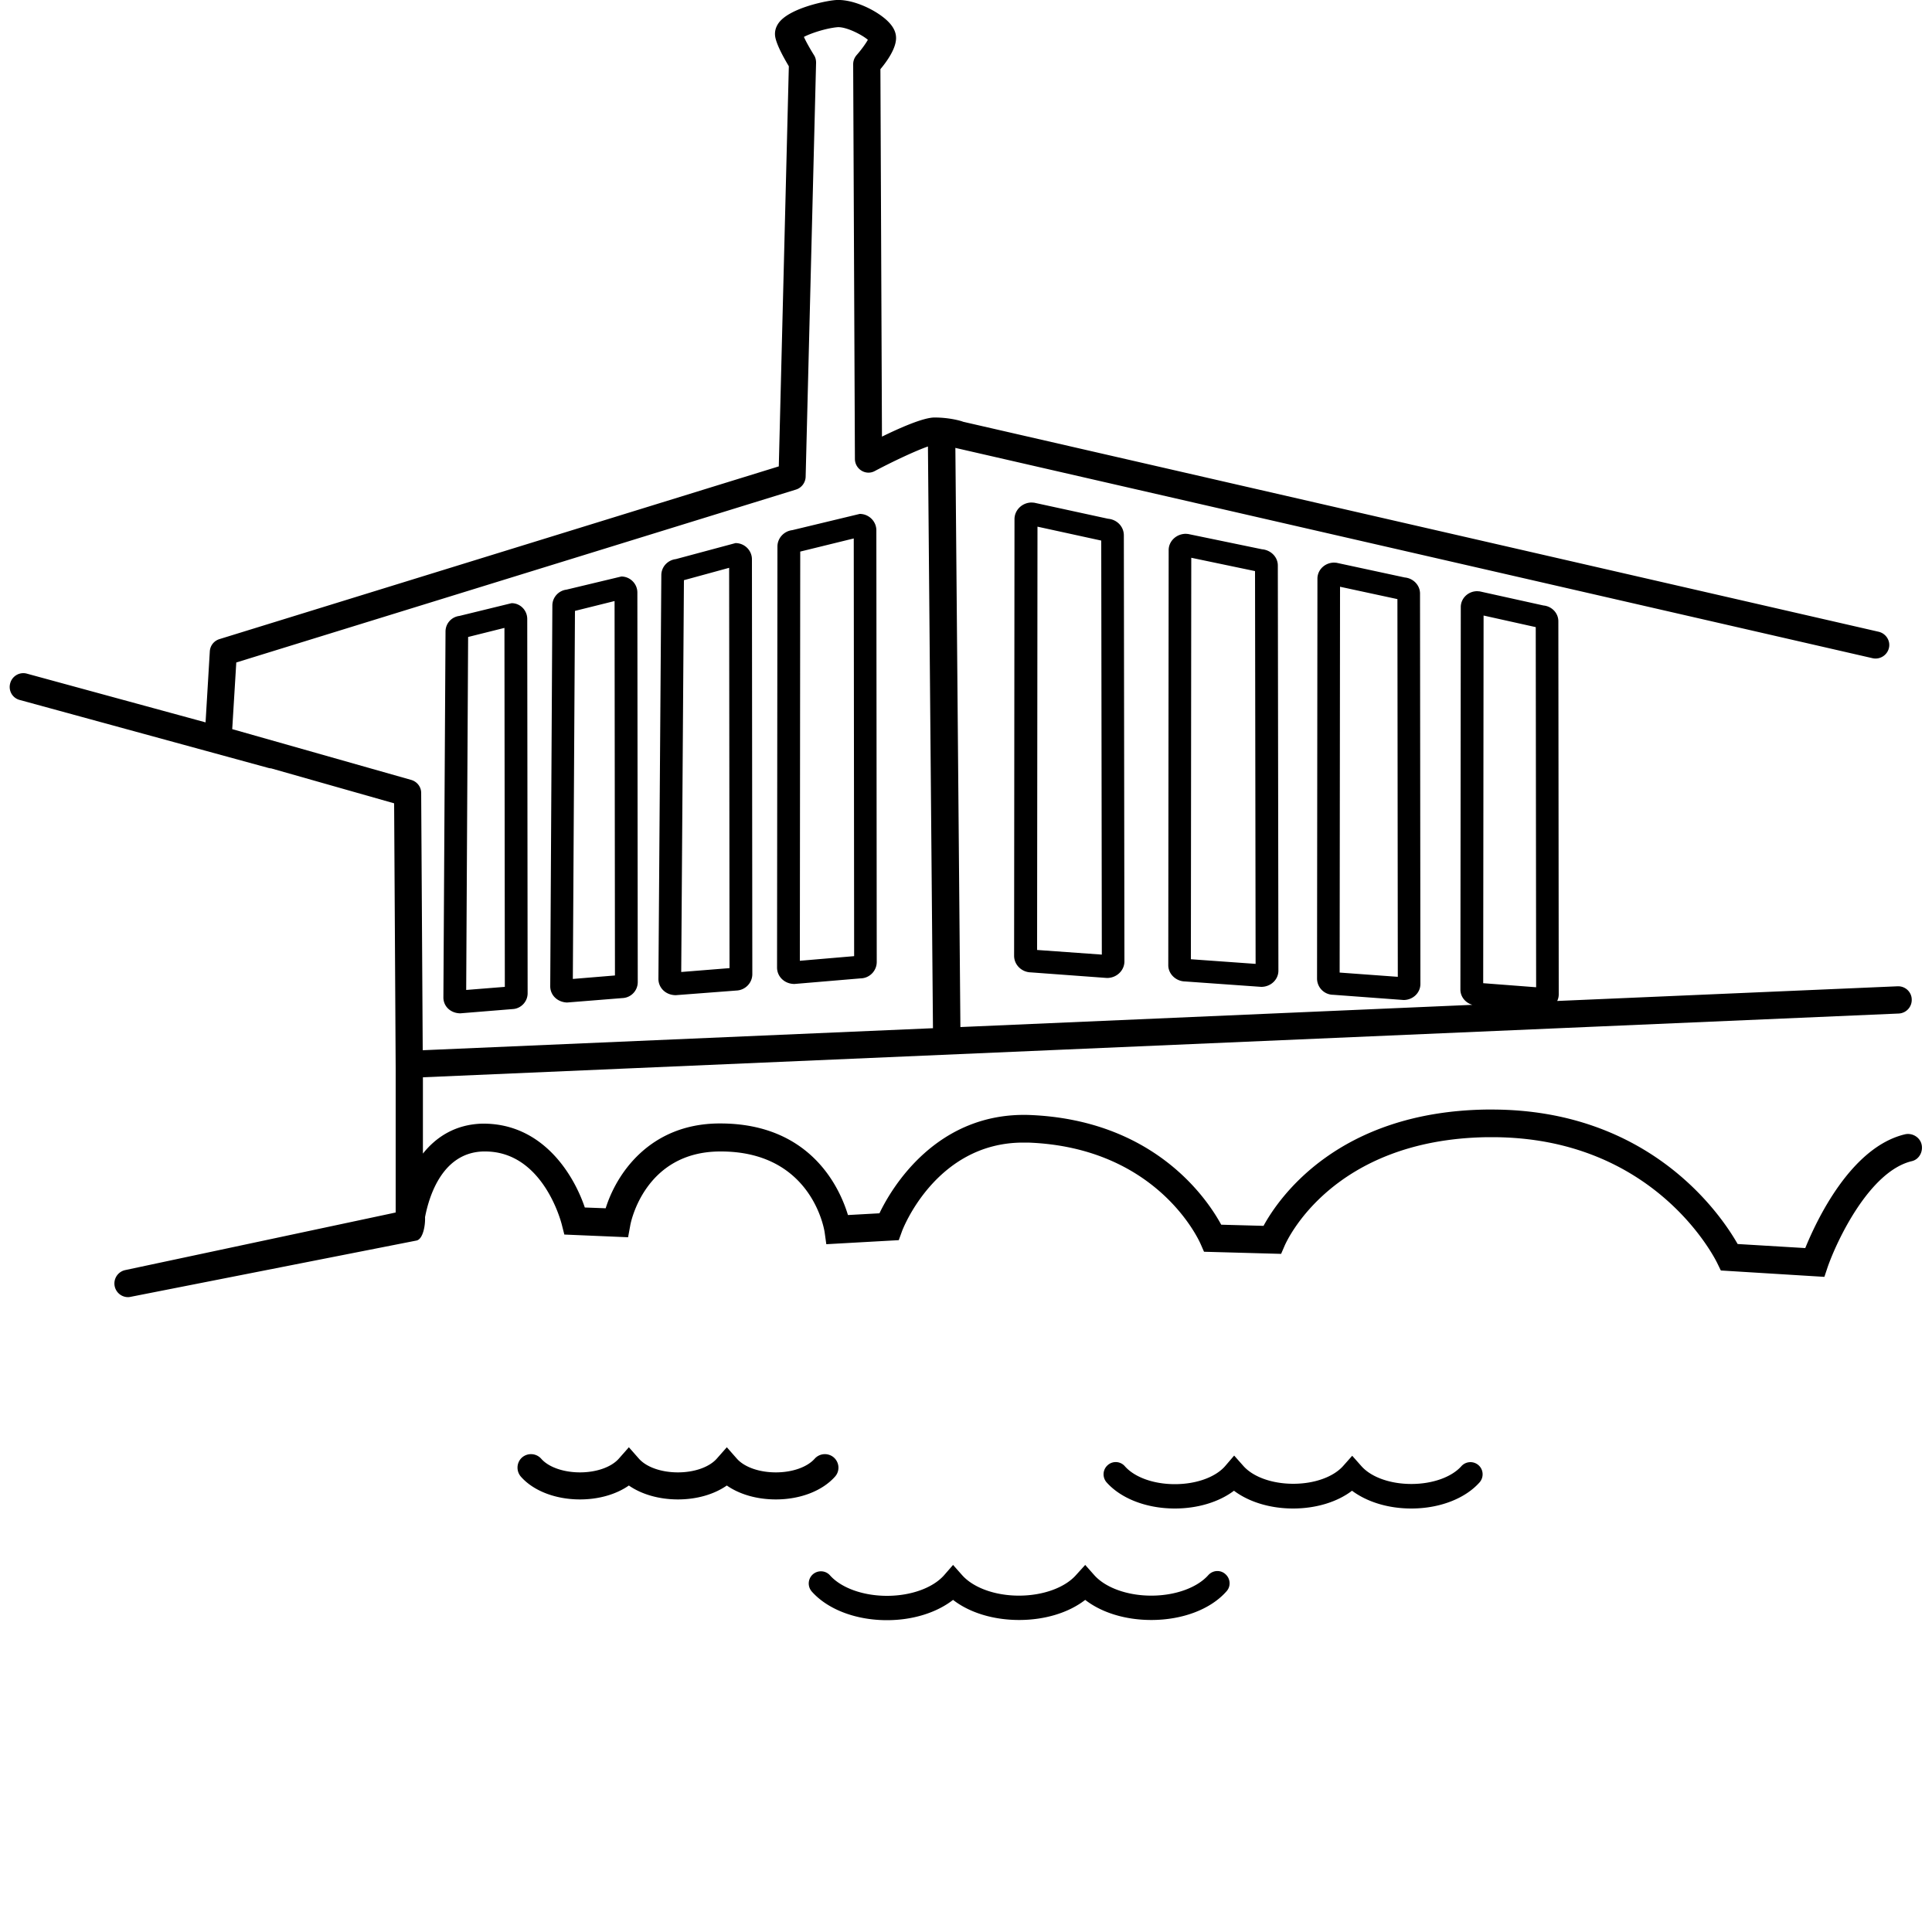 <svg xmlns="http://www.w3.org/2000/svg" xml:space="preserve" viewBox="0 0 100 100"><path d="M45.91 83.86c-1.62 0-3.07-.56-3.89-1.48a.632.632 0 0 1 .05-.89c.26-.23.66-.21.89.05.58.65 1.71 1.06 2.95 1.06 1.24 0 2.37-.41 2.95-1.06l.47-.54.47.53c.58.65 1.7 1.06 2.94 1.06s2.37-.41 2.95-1.06l.48-.53.47.53c.58.65 1.71 1.06 2.95 1.06 1.24 0 2.37-.41 2.95-1.06.23-.26.63-.29.89-.05.26.23.29.63.05.89-.82.93-2.28 1.48-3.89 1.48-1.34 0-2.57-.38-3.42-1.04-.85.66-2.08 1.04-3.42 1.04-1.34 0-2.57-.38-3.42-1.04-.85.66-2.08 1.05-3.42 1.05zm27.14-5.78c1.46 0 2.78-.51 3.53-1.35.23-.26.21-.66-.05-.89a.632.632 0 0 0-.89.05c-.51.57-1.5.92-2.59.92-1.09 0-2.08-.35-2.59-.93l-.47-.53-.47.53c-.51.57-1.49.92-2.58.92s-2.08-.35-2.59-.93l-.47-.53-.48.56c-.51.57-1.5.92-2.59.92-1.09 0-2.08-.35-2.59-.93a.623.623 0 0 0-.89-.05c-.26.23-.28.63-.05.89.75.84 2.07 1.35 3.53 1.35 1.19 0 2.29-.34 3.06-.92.77.58 1.87.92 3.06.92s2.29-.34 3.05-.92c.78.58 1.87.92 3.07.92zm-32.89-.47c1.26 0 2.4-.44 3.06-1.18.26-.29.23-.73-.06-.99a.708.708 0 0 0-.99.06c-.39.44-1.16.71-2.01.71-.86 0-1.63-.27-2.02-.71l-.52-.59-.52.59c-.39.44-1.16.71-2.01.71-.86 0-1.63-.27-2.02-.71l-.52-.59-.52.59c-.39.44-1.16.71-2.01.71-.85 0-1.63-.27-2.01-.71a.708.708 0 0 0-.99-.06c-.29.26-.31.7-.06.99.65.74 1.8 1.18 3.06 1.18.97 0 1.87-.26 2.53-.72.66.46 1.57.72 2.54.72s1.87-.26 2.53-.72c.66.46 1.56.72 2.54.72zm58.8-17.51c-2.2.52-3.89 4.13-4.36 5.48l-.17.51-5.36-.33-.18-.37c-.13-.27-3.25-6.53-11.66-6.53h-.25c-8.04.12-10.38 5.38-10.48 5.6l-.19.44-3.99-.11-.18-.41c-.09-.2-2.24-4.99-8.92-5.24h-.26c-4.55 0-6.27 4.56-6.28 4.61l-.16.44-3.75.21-.09-.64c-.03-.17-.69-4.16-5.37-4.16h-.07c-3.87.03-4.6 3.68-4.62 3.84l-.11.6-3.3-.14-.13-.51c-.04-.16-.98-3.79-3.97-3.79h-.1c-2.11.06-2.8 2.3-3.01 3.4.02.44-.11 1.14-.44 1.21L6.78 67.12c-.05.01-.1.02-.15.02a.708.708 0 0 1-.15-1.4l13.81-2.94c.05-.01.12-.03.19-.04v-7.47l-.08-13.71-6.37-1.81c-.04 0-.09-.01-.13-.02L1.02 36.23c-.38-.1-.6-.49-.49-.87.1-.37.49-.6.87-.49l9.24 2.52.22-3.68c.02-.29.21-.54.5-.63l28.95-8.94.52-20.71c-.22-.37-.61-1.05-.7-1.5-.05-.26.01-.52.18-.75C40.85.45 42.6.07 43.18.01c.87-.1 2.08.46 2.7 1.02.34.31.5.61.5.94 0 .53-.45 1.18-.81 1.61l.08 19.02c.96-.47 2.15-.99 2.72-.99.81 0 1.42.19 1.48.22L97.24 32.7c.38.09.62.47.53.84-.09.38-.47.61-.84.53L49.48 23.19c-.01 0-.02-.01-.03-.01l.26 29.98 26.5-1.15c-.35-.1-.62-.41-.62-.79l.02-19.8c0-.45.38-.82.85-.82l.13.01 3.3.73c.43.04.77.39.77.82l.02 19.31c0 .12-.03.24-.08.34l17.62-.76h.03c.38 0 .69.3.7.67.02.39-.28.72-.67.74l-76.39 3.3v3.95c.69-.87 1.69-1.51 3.06-1.55 3.09-.04 4.72 2.57 5.32 4.34l1.08.04c.55-1.77 2.26-4.36 5.85-4.39h.08c4.67 0 6.18 3.32 6.61 4.74l1.63-.09c.64-1.34 2.96-5.23 7.73-5.09 6.49.24 9.23 4.34 9.96 5.68l2.19.06c.79-1.45 3.85-5.91 11.54-6.02h.27c8.2 0 11.87 5.45 12.73 6.96l3.5.21c.57-1.4 2.35-5.23 5.17-5.89.37-.08.76.15.85.52s-.12.78-.5.87zm-22.19-9.21 2.74.21-.02-18.64-2.7-.6-.02 19.03zM21.29 40.37c.3.09.51.36.51.67l.08 13.32 26.41-1.14-.26-30.11c-.61.21-1.79.76-2.75 1.27-.22.12-.48.11-.69-.02a.713.713 0 0 1-.34-.6l-.09-20.43c0-.18.06-.34.18-.48.23-.26.47-.59.58-.79-.31-.27-1.16-.7-1.6-.65-.59.06-1.35.31-1.71.5.12.27.34.65.52.94.08.12.11.26.11.4l-.54 21.43c-.01.3-.21.57-.5.66l-28.97 8.95-.21 3.45 9.27 2.63zm18.93 9.71.02-21.79c0-.44.34-.8.77-.85l3.49-.84c.47 0 .86.38.86.85l.02 22.34c0 .46-.37.84-.83.85l-3.43.29c-.51 0-.9-.38-.9-.85zm1.18-.35 2.81-.24-.02-21.62-2.77.68-.02 21.18zm-7.32.94.15-20.9c0-.43.33-.78.75-.83l3.09-.83c.47 0 .85.38.85.84l.02 21.47c0 .46-.37.83-.82.85l-3.14.24c-.52 0-.9-.38-.9-.84zm1.18-.36 2.5-.2-.02-20.72-2.34.64-.14 20.28zm-6.78.74.11-19.71c0-.42.32-.77.73-.82l2.84-.68c.45 0 .83.37.83.83l.02 20.16c0 .45-.35.81-.79.83l-2.87.23c-.51-.02-.87-.39-.87-.84zm1.17-.38 2.18-.18-.02-19.38-2.05.51-.11 19.05zm-6.7.96.11-18.94c0-.42.31-.76.72-.81l2.7-.66c.45 0 .81.37.81.82l.02 19.37c0 .44-.35.8-.78.82l-2.71.22c-.51-.01-.87-.37-.87-.82zm1.18-.39 2-.16-.02-18.58-1.88.47-.1 18.27zm34.04-23.53.03 22.05c0 .47-.4.86-.9.86l-3.94-.29c-.48-.01-.87-.39-.87-.86l.02-22.6c0-.47.4-.86.89-.86l.13.01 3.82.83c.47.04.82.41.82.86zm-1.14 21.7L57 27.98l-3.3-.72-.02 21.91 3.35.24zm9.11-20.14.03 20.97c0 .47-.4.84-.89.84l-3.94-.28c-.48-.01-.87-.39-.87-.84l.02-21.49c0-.46.4-.84.89-.84l.12.01 3.82.79c.46.04.82.4.82.84zm-1.15 20.62-.03-20.33-3.3-.69-.02 20.78 3.35.24zm8.51-19.17.02 20.21c0 .46-.39.83-.87.83l-3.64-.27a.843.843 0 0 1-.84-.83l.02-20.71c0-.46.39-.83.87-.83l.12.01 3.53.76c.44.04.79.4.79.83zm-1.15 19.84-.02-19.55-2.97-.64-.02 19.97 3.01.22z"/></svg>
